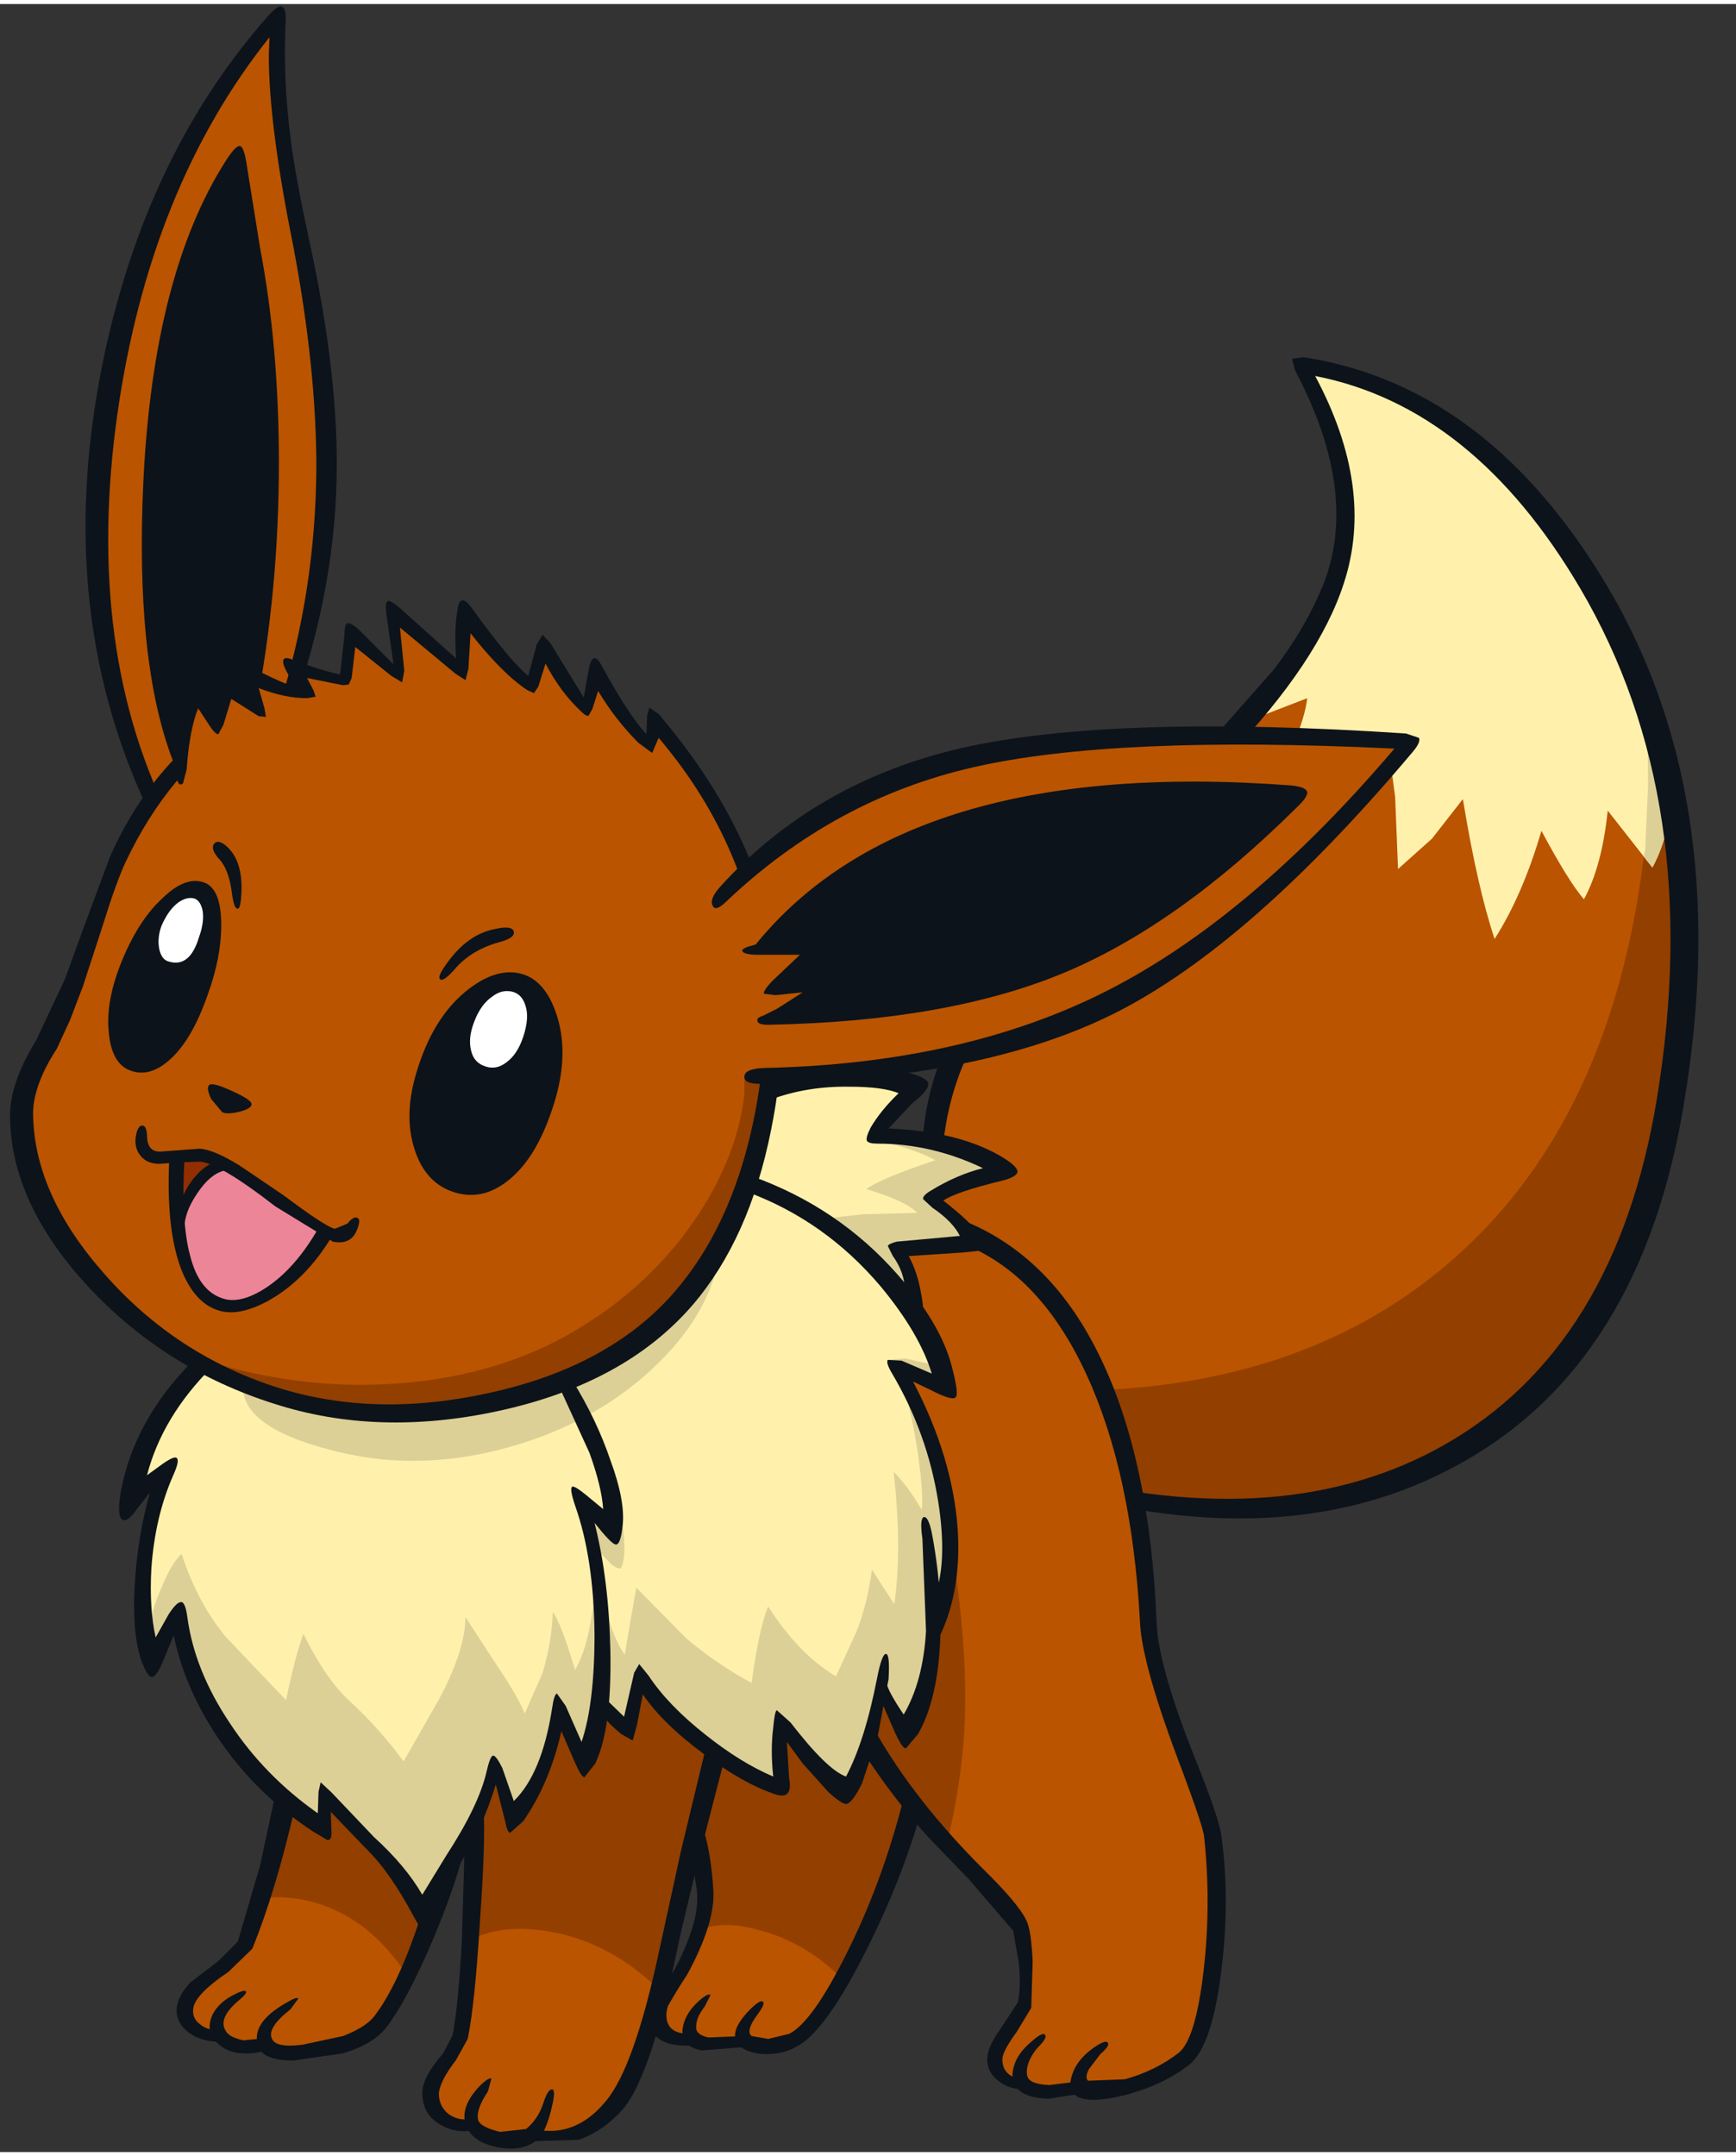 <?xml version='1.0' encoding='utf-8'?>
<svg xmlns="http://www.w3.org/2000/svg" version="1.1" width="120px" height="149px" viewBox="-0.7 -0.15 120.45 149.0"><rect x="-0.7" y="-0.15" width="120.45" height="149.0" fill="#333333" stroke="none"/><g><path fill="#ba5400" d="M107.15 36.45 Q112.8 43.65 114.45 51.15 118.7 71.0 111.95 86.8 108.9 93.95 103.7 98.15 99.7 101.4 93.65 103.35 90.15 104.5 84.1 104.2 78.5 103.95 74.5 102.8 71.3 101.9 68.7 98.65 66.2 95.45 65.0 91.1 63.95 87.15 64.0 82.2 64.05 78.1 64.7 75.4 65.4 72.45 67.3 69.55 69.05 66.95 72.25 63.75 L77.5 58.2 81.85 53.55 87.3 47.8 Q90.7 43.75 91.5 41.0 92.5 37.55 92.65 35.3 92.8 32.7 92.0 30.4 L90.75 27.05 89.6 25.15 Q94.7 25.75 99.4 28.85 103.05 31.25 107.15 36.45"/><path fill="#ba5400" d="M21.65 37.35 Q20.85 45.0 18.85 49.8 17.1 53.1 14.85 55.9 12.15 59.2 11.4 58.05 9.35 55.05 7.6 49.15 5.7 42.5 5.85 37.05 6.05 30.9 7.3 24.45 8.65 17.55 10.7 13.05 14.4 4.85 18.4 1.0 18.3 5.85 18.85 9.1 L21.25 22.1 Q22.45 29.1 21.65 37.35"/><path fill="#0d131a" d="M16.65 48.55 Q16.4 50.45 14.35 52.25 12.35 54.05 11.9 52.8 10.8 49.75 10.05 44.35 9.35 38.95 9.55 35.45 10.55 18.15 15.7 10.95 L16.3 14.35 Q16.6 16.3 16.85 17.1 L17.7 23.3 Q18.2 28.75 18.05 32.05 L17.45 41.15 16.65 48.55"/><path fill="#ba5400" d="M89.5 47.45 L90.55 47.15 Q90.8 47.25 90.55 48.15 89.85 51.1 88.45 53.55 91.7 52.45 94.85 50.4 96.05 49.65 96.2 50.8 96.85 55.95 96.7 59.0 98.75 57.25 100.4 54.7 L100.95 54.1 Q101.2 54.05 101.35 54.9 L102.1 59.35 Q102.65 62.2 103.1 63.5 104.35 61.45 105.7 56.95 L106.2 56.15 106.8 56.85 109.1 61.05 Q109.75 59.6 110.15 55.65 110.25 54.8 110.45 54.7 L111.2 55.25 113.75 58.85 Q114.1 58.15 114.25 56.45 L114.3 53.6 Q114.25 52.9 114.9 54.5 115.45 55.95 115.3 56.85 115.15 58.4 114.6 59.35 L113.9 60.3 113.0 59.35 111.2 57.05 Q110.8 60.05 110.1 61.6 L109.4 62.65 Q109.2 62.7 108.6 62.05 107.85 61.2 106.45 58.75 105.25 62.6 104.0 64.7 103.2 66.1 102.8 65.9 102.4 65.7 102.0 64.05 L100.45 56.8 Q99.3 58.35 97.05 59.95 96.2 60.55 95.95 60.4 95.7 60.25 95.7 59.25 95.7 56.2 95.15 51.5 L90.9 53.8 87.8 55.05 Q86.95 55.25 86.8 55.05 86.65 54.8 87.0 54.0 L89.35 48.75 Q86.25 50.75 84.65 51.05 L85.25 50.05 Q86.0 49.0 86.25 48.9 L89.5 47.45"/><path fill="#fff1ac" d="M87.15 49.1 L85.9 49.4 Q88.05 47.2 89.7 44.45 91.45 41.6 92.0 39.25 93.2 34.05 91.65 29.75 90.3 26.0 89.5 24.9 91.55 24.9 94.75 26.25 98.2 27.7 101.15 30.1 107.0 34.75 110.65 41.85 113.45 47.4 115.35 55.35 114.9 58.05 113.95 59.75 L110.85 55.8 Q110.45 59.65 109.2 61.95 108.15 60.75 106.25 57.2 104.95 61.65 103.0 64.7 101.8 61.1 100.8 55.0 L98.65 57.75 96.3 59.85 96.1 54.85 95.55 50.7 91.3 53.0 87.45 54.65 88.9 51.55 Q89.85 49.35 90.0 48.0 L87.15 49.1"/><path fill="#933f00" d="M115.2 56.1 Q117.1 68.7 114.65 78.7 112.1 89.25 107.1 95.1 100.6 102.7 89.15 104.05 L78.85 103.75 Q74.05 103.0 71.8 101.8 70.9 101.35 69.45 98.55 L68.2 95.85 Q87.7 97.35 99.5 87.45 111.05 77.8 113.35 59.0 L113.95 59.75 Q114.7 58.4 115.2 56.1"/><path fill="#dcd096" d="M115.2 56.1 Q114.7 58.4 113.95 59.75 L113.35 59.0 113.45 58.5 113.65 54.0 113.6 49.1 114.45 51.85 115.2 56.05 115.2 56.1"/><path fill="#0d131a" d="M89.15 25.25 L88.95 24.45 89.75 24.35 Q102.1 26.25 110.25 39.3 119.75 54.45 116.15 76.05 113.2 94.15 100.6 101.1 88.85 107.65 72.1 102.9 70.55 102.45 70.65 101.95 L72.25 101.85 Q88.45 106.05 99.5 99.8 111.4 93.05 114.25 75.85 117.65 55.2 108.95 40.4 101.55 27.8 90.55 25.65 94.7 33.4 92.55 40.0 90.8 45.45 84.55 52.0 L76.95 59.8 Q70.35 66.7 68.05 69.95 65.3 73.85 64.75 78.85 64.2 83.9 66.05 89.1 66.65 90.8 66.2 90.9 65.75 91.05 65.0 89.1 62.85 83.45 63.35 78.2 63.85 73.1 66.75 69.0 69.05 65.75 75.3 59.2 L83.1 51.2 87.65 46.05 Q89.85 43.2 91.1 40.15 93.65 33.75 89.15 25.25"/><path fill="#0d131a" d="M17.75 0.85 Q18.6 -0.15 18.9 0.05 19.2 0.2 19.1 1.45 18.95 5.1 19.45 9.1 19.8 11.85 20.8 16.45 22.85 25.9 22.65 33.0 22.45 40.75 19.6 48.8 19.15 50.1 18.7 50.0 18.3 49.85 18.7 48.5 21.2 40.55 21.25 32.0 21.25 25.1 19.65 16.65 17.95 8.25 17.95 3.4 L18.0 2.15 Q9.7 12.55 7.45 28.25 5.1 44.85 11.35 56.85 11.9 57.9 11.4 58.2 10.95 58.45 10.4 57.4 3.0 43.25 6.2 25.9 9.0 10.85 17.75 0.85"/><path fill="#0d131a" d="M14.95 10.75 Q15.65 9.65 15.95 9.7 16.25 9.75 16.45 11.2 L17.35 16.8 Q18.65 23.6 18.65 31.7 18.65 40.5 17.05 48.75 L16.3 48.95 15.95 48.7 Q17.55 40.75 17.55 32.0 17.6 23.8 16.25 17.0 L15.45 12.0 Q11.1 18.8 10.4 32.7 9.75 45.45 12.25 51.75 12.45 52.25 12.0 52.6 11.55 52.95 11.3 52.35 8.65 45.45 9.25 32.9 9.95 18.6 14.95 10.75"/><path fill="#fff1ac" d="M16.35 91.4 Q22.4 87.4 33.6 82.85 L51.45 76.15 Q57.0 73.2 62.8 74.85 L61.6 76.25 Q60.65 77.5 60.25 78.5 62.4 78.25 65.45 79.2 68.0 80.0 69.15 80.8 66.7 81.05 64.05 82.8 L65.35 84.0 66.85 85.9 Q66.05 85.75 64.4 85.9 L61.75 86.4 Q62.35 87.35 62.6 90.55 L63.7 92.75 65.1 95.9 63.45 95.15 Q62.45 94.7 61.7 94.6 62.3 95.45 63.4 98.65 64.6 102.1 65.0 104.35 65.35 106.65 65.0 109.15 64.7 111.4 64.05 112.1 64.25 116.7 62.15 119.9 L60.35 116.75 59.35 120.3 Q58.4 123.3 57.85 124.1 L55.95 122.1 53.55 119.35 Q53.15 120.9 53.5 123.35 50.95 122.9 47.9 120.4 45.65 118.6 43.75 116.25 L43.3 117.6 42.8 119.55 40.95 117.9 40.7 119.2 39.85 121.95 Q39.6 120.95 38.15 118.5 37.6 122.25 34.95 125.8 34.95 124.6 33.65 122.3 32.65 125.0 28.85 132.4 28.25 130.85 24.95 127.35 L21.8 124.15 21.9 126.55 Q18.5 124.65 15.4 120.45 12.05 115.9 11.65 111.85 L10.9 112.8 Q10.05 114.0 9.65 115.1 8.75 112.85 9.4 108.0 9.85 104.45 10.65 101.95 L9.7 102.35 Q8.85 102.65 8.35 103.15 8.5 100.25 11.6 96.25 14.05 93.05 16.35 91.4"/><path fill="#ba5400" d="M17.75 129.65 L19.0 124.55 21.85 126.45 21.95 124.3 Q22.9 124.9 25.25 127.65 27.65 130.4 28.15 131.5 28.65 132.6 29.4 131.9 29.0 133.65 26.9 138.0 26.25 139.4 25.4 140.15 24.55 140.95 23.0 141.5 19.85 142.7 17.85 141.5 L15.45 141.55 Q14.65 141.25 14.5 140.6 L12.9 140.4 Q12.5 140.15 12.25 139.45 11.75 138.25 13.1 137.15 L16.35 134.4 Q16.65 134.0 17.75 129.65"/><path fill="#ba5400" d="M40.95 117.9 L42.9 119.45 Q43.1 117.85 43.85 116.35 L46.4 118.95 49.0 121.2 47.15 128.8 44.65 138.95 Q42.8 145.6 40.5 147.05 39.5 147.75 38.4 147.85 L36.45 147.7 Q35.1 148.35 33.85 148.05 32.8 147.8 32.25 147.05 28.85 147.05 29.15 144.35 29.2 144.0 30.15 142.6 L31.3 140.85 31.8 136.4 32.35 125.95 Q32.95 124.0 33.65 122.3 L35.0 125.7 Q36.05 124.6 37.2 121.5 L38.2 118.6 38.9 119.75 39.85 121.95 40.95 117.9"/><path fill="#ba5400" d="M61.75 94.6 L65.0 95.9 Q64.45 93.4 62.6 90.5 62.7 88.5 61.65 86.3 62.25 86.0 64.2 85.85 L67.3 85.75 Q70.05 87.2 71.7 89.0 73.45 90.9 75.2 94.3 76.2 96.25 76.9 98.9 L78.15 104.2 78.75 109.35 Q79.05 113.15 79.4 114.85 80.1 118.2 83.25 125.9 L83.65 128.05 83.7 132.2 Q83.65 137.85 82.3 141.25 81.85 142.4 80.4 143.2 L77.95 144.25 74.6 144.45 70.4 144.25 Q69.45 144.1 68.85 143.5 L68.25 142.4 Q68.15 141.65 70.05 139.4 70.55 138.75 70.55 136.1 L70.4 134.15 Q70.1 132.85 69.3 132.1 L62.7 124.75 61.45 128.55 59.0 134.55 Q57.8 137.05 56.3 139.05 55.0 140.75 54.3 141.15 L50.95 141.25 Q49.1 141.85 47.55 141.2 L45.7 140.85 Q44.95 140.45 44.8 139.95 44.7 139.5 45.15 138.45 45.6 137.4 46.35 136.45 47.5 135.05 48.2 131.95 48.4 131.2 48.1 129.55 L47.35 126.75 48.0 124.55 48.9 121.25 Q52.35 123.35 53.5 123.7 L53.5 119.1 Q54.15 120.35 58.1 123.85 59.3 122.2 60.35 116.75 L62.25 119.95 Q62.85 119.05 63.45 116.45 64.05 113.85 64.1 111.75 65.05 110.5 65.1 107.3 65.15 104.6 64.65 102.25 63.95 99.05 61.75 94.6"/><path fill="#ba5400" d="M42.3 48.6 Q43.85 51.15 44.3 51.35 L44.6 49.7 46.9 52.3 Q49.5 55.6 50.8 59.2 54.3 68.8 52.45 77.0 50.0 88.2 43.35 92.6 39.0 95.5 33.7 96.8 L21.35 97.2 Q15.25 96.15 9.8 91.75 5.2 88.1 2.8 83.75 -0.7 77.3 1.7 73.7 L4.0 69.65 Q5.05 67.3 6.25 62.55 6.85 60.05 8.4 57.3 9.85 54.6 11.85 52.45 12.2 47.95 12.85 47.4 L14.45 49.95 15.15 47.25 17.15 48.75 16.6 46.45 Q18.65 47.6 20.6 47.6 L19.75 46.05 23.1 46.8 23.75 43.8 25.6 45.15 27.05 46.5 26.7 42.3 31.3 46.0 31.75 42.4 33.55 44.55 36.1 47.05 37.1 44.5 38.25 46.45 40.1 48.7 40.55 46.9 40.85 46.15 42.3 48.6"/><path fill="#933f00" d="M65.45 107.7 Q66.5 114.3 66.2 119.75 65.95 123.55 65.0 127.45 L61.75 123.6 Q60.0 121.35 59.6 120.4 L60.5 116.9 Q61.95 119.15 62.2 119.9 64.35 116.5 64.05 112.0 L65.45 107.7"/><path fill="#933f00" d="M48.85 120.9 Q51.85 122.85 53.45 123.45 53.2 122.05 53.35 118.7 53.75 119.75 55.55 121.55 L58.15 123.75 Q58.9 123.35 59.5 120.3 L60.7 121.9 62.7 124.85 Q61.45 129.2 57.75 136.85 55.25 134.35 52.15 133.5 49.4 132.7 47.75 133.5 48.15 132.75 48.1 130.65 48.1 128.5 47.7 126.55 L48.2 124.35 48.85 120.9"/><path fill="#933f00" d="M40.6 119.4 L40.7 117.7 43.05 119.65 Q43.05 118.7 43.8 115.8 44.1 116.65 48.95 121.15 L47.05 128.9 45.15 137.7 Q41.8 134.4 37.7 133.6 34.3 132.95 32.0 134.1 L32.25 126.3 Q32.6 125.9 33.55 121.85 L35.0 125.5 Q36.35 124.4 37.4 121.2 L38.15 118.25 38.8 119.55 40.1 121.8 Q40.45 121.2 40.6 119.4"/><path fill="#933f00" d="M17.35 131.25 Q18.2 129.2 19.0 124.25 L21.9 126.35 Q21.7 125.45 21.8 123.85 L24.0 126.3 26.5 128.95 27.7 130.8 29.05 132.85 Q28.4 135.0 27.55 136.6 25.25 133.1 22.05 131.85 19.75 130.95 17.35 131.25"/><path fill="#dcd096" d="M40.75 107.1 Q40.35 106.65 40.2 105.75 L39.75 103.85 41.55 105.15 41.7 103.95 Q41.7 102.75 41.85 102.7 42.5 104.5 42.6 106.3 42.7 107.75 42.4 108.3 42.3 108.5 41.75 108.1 L40.75 107.1"/><path fill="#dcd096" d="M41.2 114.8 Q41.15 119.3 40.1 121.7 L38.05 118.2 36.95 122.4 Q36.15 124.9 34.8 125.95 L33.65 122.5 32.6 125.05 31.15 128.0 Q29.2 130.9 28.8 131.85 L24.9 127.45 21.85 124.05 21.85 125.75 21.85 126.5 Q20.35 125.5 18.2 123.5 15.95 121.45 15.1 120.25 13.95 118.7 12.85 115.65 11.9 113.1 11.65 111.6 L10.6 113.3 Q9.95 114.35 9.85 114.9 9.65 114.3 9.75 112.25 9.85 111.15 10.55 109.6 11.2 108.0 11.9 107.35 13.0 110.75 15.0 113.15 L19.15 117.5 Q19.75 114.55 20.35 112.9 21.9 116.05 23.55 117.55 25.7 119.55 27.3 121.75 L29.7 117.55 Q31.55 114.15 31.6 111.75 L33.75 115.05 Q35.4 117.5 35.7 118.45 L36.95 115.6 Q37.6 113.4 37.65 111.4 38.2 112.05 39.2 115.4 40.5 113.2 40.65 108.0 41.25 111.05 41.2 114.8"/><path fill="#dcd096" d="M56.45 84.1 L59.15 83.8 62.95 83.7 Q62.1 82.85 59.4 82.05 60.45 81.3 64.2 80.05 62.75 79.25 60.2 78.7 L65.2 79.1 Q67.9 79.85 68.8 80.8 67.85 80.95 65.8 81.85 L64.0 82.7 65.25 83.95 Q66.6 85.3 66.95 85.95 L64.85 85.85 61.65 86.2 Q62.25 86.6 62.75 90.8 60.45 86.3 56.45 84.1"/><path fill="#dcd096" d="M61.35 110.85 Q61.9 106.95 61.3 101.65 62.4 102.8 63.25 104.3 63.4 103.35 63.0 100.5 62.55 97.5 61.95 95.6 63.35 97.75 64.15 100.25 L65.1 104.7 Q65.45 106.7 65.15 108.6 64.9 110.5 64.1 111.75 64.3 113.95 63.7 116.3 63.1 118.4 62.2 119.55 L61.0 117.9 60.3 117.1 Q59.55 122.6 58.15 123.8 55.1 121.7 53.45 119.25 53.3 123.15 53.45 123.75 51.4 122.85 48.3 120.55 44.8 118.0 43.7 116.25 43.05 117.7 43.05 119.4 L41.95 118.9 40.85 118.1 Q41.3 114.15 41.05 110.2 L41.65 112.25 Q42.1 113.6 42.65 114.35 L43.0 112.25 43.45 109.7 46.95 113.25 Q49.25 115.15 51.45 116.3 51.95 112.55 52.6 111.0 54.7 114.3 57.3 115.85 L58.7 112.8 Q59.45 110.95 59.8 108.45 L61.35 110.85"/><path fill="#dcd096" d="M60.85 93.9 L62.1 93.8 64.35 94.3 Q65.15 95.65 64.9 95.9 L62.8 95.05 Q60.75 94.2 60.85 93.9"/><path fill="#933f00" d="M33.7 96.8 L21.35 97.2 Q16.65 96.35 12.15 93.5 20.15 96.25 27.85 95.45 34.8 94.75 40.05 91.35 44.75 88.35 47.7 83.9 50.45 79.75 50.95 75.5 L50.95 74.65 50.95 74.25 52.9 74.3 52.45 77.0 Q50.0 88.2 43.35 92.6 39.0 95.5 33.7 96.8"/><path fill="#dcd096" d="M16.15 95.6 Q20.85 98.05 28.2 97.5 34.8 97.05 40.0 94.6 43.2 93.1 45.4 91.0 47.6 88.95 49.3 85.9 48.9 90.25 45.0 94.1 41.55 97.5 36.65 99.3 29.15 102.0 22.25 100.15 16.0 98.55 16.15 95.6"/><path fill="#0d131a" d="M12.7 93.95 L13.75 93.8 Q14.4 94.05 14.0 94.4 10.55 97.85 9.5 101.9 L10.6 101.1 Q11.4 100.55 11.55 100.7 11.8 100.85 11.3 101.95 10.05 104.8 9.8 108.4 9.65 111.15 10.1 113.15 L11.0 111.55 Q11.55 110.7 11.85 110.7 12.15 110.65 12.3 111.75 12.8 115.45 15.25 119.1 17.65 122.75 21.35 125.35 L21.4 123.85 21.55 123.2 22.3 123.9 25.25 127.0 Q27.45 129.0 28.6 131.0 L30.25 128.3 Q32.5 124.85 33.05 122.5 33.3 121.4 33.5 121.35 33.7 121.3 34.15 122.2 L34.95 124.5 Q36.9 122.6 37.6 118.1 37.75 117.05 37.95 117.05 L38.55 117.9 39.65 120.4 Q40.55 117.75 40.55 112.95 40.5 107.65 39.2 104.0 38.8 102.8 39.0 102.7 39.15 102.6 40.0 103.3 L41.15 104.25 Q41.05 102.7 40.2 100.35 L38.05 95.65 Q37.75 95.15 38.25 94.95 38.7 94.8 39.0 95.3 40.7 98.05 41.65 100.85 42.7 103.7 42.5 105.4 42.35 106.8 42.0 106.7 41.7 106.65 40.55 105.2 41.55 109.15 41.65 114.1 41.75 119.5 40.6 121.9 L39.85 122.85 Q39.65 122.85 39.2 121.85 L38.25 119.65 Q37.45 123.25 35.6 125.9 L34.7 126.7 Q34.5 126.7 34.35 125.9 L33.7 123.35 Q32.75 126.45 31.25 128.8 L30.25 130.7 29.35 132.6 Q28.95 133.5 28.65 133.4 28.45 133.35 28.0 132.5 26.35 129.4 24.7 127.8 L22.25 125.25 22.3 126.7 Q22.3 127.25 22.0 127.2 L21.0 126.6 Q17.2 124.1 14.65 120.45 12.15 116.85 11.35 113.0 L10.55 114.95 Q10.1 115.95 9.8 115.9 9.5 115.8 9.1 114.75 8.45 112.8 8.65 109.45 8.85 106.15 9.7 103.1 L8.8 104.25 Q8.1 105.25 7.75 104.95 7.4 104.65 7.7 102.95 8.65 98.0 12.7 93.95"/><path fill="#0d131a" d="M51.15 82.25 Q50.8 82.1 50.95 81.55 51.1 81.05 51.45 81.15 57.45 83.3 61.55 87.95 64.6 91.4 65.35 94.4 65.85 96.3 65.6 96.5 65.35 96.75 63.9 96.0 L62.65 95.4 Q65.4 100.65 65.75 105.65 66.05 110.35 64.15 113.75 64.0 114.0 64.15 110.35 65.05 107.9 64.4 103.75 63.65 99.0 61.2 94.85 60.75 94.1 60.9 93.9 L61.85 93.95 63.95 94.85 Q63.1 92.05 60.4 88.8 56.55 84.25 51.15 82.25"/><path fill="#0d131a" d="M63.4 104.8 Q63.75 104.75 64.0 106.15 64.75 110.25 64.5 113.95 64.25 117.65 63.0 119.85 L62.15 120.85 Q61.9 120.85 61.4 119.75 L60.35 117.35 Q60.25 117.2 60.5 116.6 60.7 116.0 60.8 116.3 60.95 116.95 62.0 118.5 63.35 116.2 63.55 112.7 L63.3 106.3 Q63.1 104.9 63.4 104.8"/><path fill="#0d131a" d="M60.8 114.3 Q61.05 114.4 60.95 116.05 L60.2 120.0 59.1 123.3 Q58.45 124.6 58.05 124.7 57.75 124.75 56.8 123.9 L55.0 121.9 53.9 120.4 54.05 122.9 Q54.35 124.5 53.0 124.0 50.8 123.25 48.15 121.25 45.3 119.15 43.9 117.1 L43.5 119.2 43.2 120.3 42.4 119.85 Q41.35 119.0 40.65 117.95 40.55 117.8 40.75 117.4 40.95 117.05 41.1 117.2 L42.6 118.65 43.3 115.6 43.65 115.0 44.3 115.8 Q45.65 117.85 48.25 119.9 50.7 121.85 52.95 122.8 52.75 120.95 52.95 119.4 53.05 118.25 53.2 118.2 L54.15 119.05 Q56.7 122.35 58.0 122.8 59.3 120.35 60.15 116.0 60.5 114.2 60.8 114.3"/><path fill="#0d131a" d="M52.5 75.5 L52.7 74.95 Q55.3 74.0 58.0 73.75 L62.2 73.95 Q63.6 74.3 63.7 74.7 63.8 75.15 62.6 76.1 L60.95 77.85 Q65.95 78.05 68.95 79.9 69.9 80.5 69.9 80.85 69.85 81.2 68.9 81.45 65.6 82.25 64.75 82.85 66.75 84.4 67.35 85.35 67.8 86.1 67.55 86.3 L66.1 86.45 62.35 86.7 Q62.95 87.8 63.2 89.25 63.5 90.75 63.25 91.6 63.2 91.9 62.05 89.9 62.3 88.15 61.25 86.7 L60.9 86.0 Q60.95 85.85 61.5 85.7 L65.9 85.3 Q65.4 84.3 64.0 83.35 L63.35 82.75 Q63.3 82.5 63.9 82.15 65.7 81.05 67.5 80.6 63.95 78.9 60.2 78.9 59.55 78.9 59.45 78.7 59.35 78.5 59.7 77.8 60.4 76.6 61.65 75.4 60.55 74.95 58.25 74.95 55.3 74.9 52.75 75.85 52.5 75.95 52.5 75.5"/><path fill="#0d131a" d="M18.4 124.05 Q18.45 123.85 19.1 124.35 L19.75 125.0 Q18.4 130.85 16.8 134.75 L15.15 136.35 Q12.7 138.0 12.7 139.0 12.65 139.6 13.2 140.0 13.75 140.45 14.55 140.35 14.8 140.35 14.8 140.8 14.85 141.2 14.6 141.2 13.3 141.2 12.45 140.6 11.55 139.95 11.55 139.0 11.6 138.0 12.55 137.05 L14.45 135.6 15.8 134.25 17.35 128.95 18.4 124.05"/><path fill="#0d131a" d="M15.4 138.0 Q16.25 137.55 16.35 137.7 16.5 137.8 15.9 138.3 14.35 139.6 15.0 140.5 15.25 140.9 16.2 141.1 L17.65 140.95 Q17.85 140.85 18.05 141.3 18.2 141.7 18.0 141.75 15.4 142.5 14.2 141.1 13.65 140.45 13.95 139.55 14.3 138.6 15.4 138.0"/><path fill="#0d131a" d="M19.45 138.95 Q17.85 140.2 18.15 140.95 18.4 141.65 20.3 141.4 L23.1 140.8 Q24.65 140.2 25.25 139.45 27.15 137.0 28.85 131.35 L31.7 127.1 Q31.0 130.2 29.3 134.2 27.6 138.2 26.15 140.15 25.25 141.35 23.1 142.0 L19.65 142.5 Q17.65 142.5 17.25 141.6 16.6 139.95 19.15 138.5 19.9 138.05 20.0 138.2 L19.45 138.95"/><path fill="#0d131a" d="M31.55 127.15 Q31.5 127.0 32.15 125.9 32.8 124.8 32.85 125.0 33.0 127.2 32.6 132.85 32.25 138.6 31.75 141.0 L30.95 142.45 Q29.8 143.95 29.75 144.8 29.75 145.65 30.4 146.2 31.1 146.7 31.95 146.55 32.2 146.5 32.25 146.9 32.35 147.3 32.1 147.35 30.85 147.55 29.85 146.95 28.65 146.25 28.6 144.85 28.55 143.7 30.05 142.0 L30.7 140.75 Q31.1 138.7 31.35 134.1 L31.55 127.15"/><path fill="#0d131a" d="M32.55 144.3 Q33.2 143.65 33.4 143.75 L33.15 144.65 Q32.25 146.0 32.5 146.7 32.75 147.15 34.0 147.45 L35.8 147.25 Q36.65 146.55 37.0 145.45 37.3 144.5 37.6 144.5 37.85 144.5 37.65 145.45 37.2 147.6 36.45 148.1 35.4 148.85 33.75 148.5 32.15 148.15 31.7 147.15 31.1 145.85 32.55 144.3"/><path fill="#0d131a" d="M48.25 120.9 L48.95 121.1 49.55 121.65 Q46.85 132.0 46.2 135.2 44.4 143.7 42.5 145.9 41.15 147.4 39.45 148.0 L36.1 148.1 Q35.75 148.0 36.0 147.65 36.25 147.25 36.55 147.3 39.3 147.8 41.35 145.3 43.3 142.95 45.0 135.05 L46.55 127.95 48.25 120.9"/><path fill="#0d131a" d="M47.3 128.4 Q47.2 128.1 47.6 126.95 47.95 125.85 48.05 126.25 48.65 128.15 48.8 130.75 48.9 133.0 47.0 136.5 L46.3 137.6 45.65 138.7 Q45.4 139.5 45.7 140.05 46.05 140.65 47.15 140.65 47.8 141.45 47.5 141.45 45.25 141.6 44.6 140.55 44.1 139.75 44.6 138.65 L46.15 136.1 Q47.9 132.75 47.65 130.7 L47.3 128.4"/><path fill="#0d131a" d="M47.7 138.45 Q48.4 137.8 48.6 137.95 L48.2 138.75 Q47.6 139.5 47.6 140.15 47.55 140.7 48.45 140.9 L50.95 140.8 51.25 141.1 51.15 141.55 48.0 141.8 Q46.6 141.55 46.65 140.4 46.75 139.35 47.7 138.45"/><path fill="#0d131a" d="M51.3 139.0 Q52.0 138.3 52.2 138.4 52.45 138.5 51.9 139.25 51.0 140.45 51.45 140.8 L52.6 141.0 54.05 140.65 Q55.65 139.85 58.0 135.15 60.5 130.2 62.0 124.3 62.1 123.85 62.65 124.55 63.2 125.2 63.1 125.6 61.7 130.4 59.15 135.35 56.4 140.7 54.45 141.6 53.5 142.1 52.25 142.05 51.05 141.95 50.6 141.45 49.75 140.6 51.3 139.0"/><path fill="#0d131a" d="M59.35 121.35 Q59.15 121.1 59.5 120.2 59.85 119.35 60.05 119.7 62.8 124.5 67.45 129.15 69.95 131.6 70.5 132.75 70.85 133.4 70.95 135.65 L70.85 138.85 69.85 140.5 Q68.9 141.8 68.85 142.35 68.8 143.55 70.15 143.8 70.65 144.5 70.35 144.5 69.25 144.5 68.5 143.85 67.75 143.25 67.8 142.3 67.85 141.5 68.75 140.25 L69.9 138.5 Q70.15 137.7 70.0 135.8 L69.6 133.5 66.5 129.9 63.7 127.0 Q61.4 124.45 59.35 121.35"/><path fill="#0d131a" d="M70.6 142.85 Q70.45 143.55 70.7 143.8 71.0 144.15 72.1 144.2 L74.15 143.95 74.55 144.3 74.6 144.75 72.05 145.15 Q70.5 145.1 69.95 144.5 69.35 143.85 69.65 142.9 69.9 142.0 70.85 141.2 71.65 140.5 71.8 140.7 72.0 140.9 71.35 141.55 70.8 142.15 70.6 142.85"/><path fill="#0d131a" d="M66.35 85.95 Q66.15 85.85 66.1 85.05 66.1 84.25 66.3 84.3 72.35 86.8 75.7 93.85 79.1 100.95 79.55 112.1 79.65 115.1 82.2 121.5 83.9 125.7 84.05 126.95 84.65 131.35 84.05 136.2 83.4 141.55 81.8 142.8 80.0 144.2 77.35 144.9 74.7 145.55 73.9 144.9 73.35 144.45 73.7 143.45 74.05 142.4 75.2 141.6 76.0 141.05 76.15 141.25 76.35 141.45 75.65 142.05 L74.85 143.1 Q74.55 143.7 74.8 143.9 L77.35 143.8 Q79.5 143.2 81.1 141.95 82.25 141.0 82.8 136.35 83.35 131.7 82.85 127.0 82.8 126.35 81.35 122.45 78.55 115.15 78.4 112.15 77.85 101.8 74.7 94.95 71.55 88.1 66.35 85.95"/><path fill="#0d131a" d="M17.25 47.3 L17.65 48.7 17.75 49.3 17.25 49.25 15.35 48.05 14.8 49.85 14.45 50.5 Q14.25 50.5 13.9 50.0 L13.05 48.7 Q12.45 50.15 12.25 52.95 L12.0 53.9 Q11.75 54.15 11.6 53.7 9.5 56.2 8.0 59.4 7.35 60.8 6.45 63.7 L5.05 68.0 4.15 70.35 3.25 72.3 Q1.5 75.0 1.6 77.05 1.75 82.55 6.6 88.0 11.5 93.55 18.5 95.8 25.25 97.95 33.2 96.2 41.5 94.4 46.0 89.3 50.0 84.75 51.55 77.45 52.9 71.1 51.95 65.35 50.6 57.35 45.0 50.75 L44.55 51.8 43.6 51.1 Q42.0 49.5 40.8 47.5 L40.4 48.75 40.15 49.2 Q40.0 49.3 39.6 48.9 38.2 47.6 37.15 45.6 L36.65 47.2 36.35 47.65 35.9 47.45 Q34.15 46.3 31.95 43.5 L31.8 45.95 31.6 46.75 30.9 46.3 27.05 43.1 27.35 46.1 27.2 46.9 26.45 46.45 23.95 44.45 23.7 46.6 23.5 47.05 23.1 47.1 20.6 46.6 21.05 47.45 21.2 47.9 20.6 48.0 Q19.05 48.0 17.25 47.3 M44.2 49.2 L44.35 48.65 45.0 49.1 Q51.55 56.8 53.05 65.0 54.2 71.05 52.8 77.95 51.3 85.5 47.35 90.1 42.65 95.55 33.85 97.45 25.5 99.25 18.35 96.95 10.75 94.55 5.4 88.8 0.05 83.0 0.0 77.05 -0.05 74.75 1.8 71.75 L3.8 67.5 5.35 63.25 6.95 58.95 Q8.75 54.95 11.45 52.15 11.5 49.3 12.45 47.05 12.85 46.05 13.3 47.0 L14.3 49.1 Q14.45 47.55 14.7 46.65 14.9 46.05 15.4 46.65 L16.65 48.15 16.15 46.5 Q16.0 45.85 16.15 45.75 L16.8 45.9 Q19.15 47.1 20.05 47.3 19.45 46.8 19.0 45.75 18.75 44.95 19.65 45.35 21.8 46.15 22.9 46.35 L23.2 43.6 Q23.2 42.9 23.4 42.8 23.6 42.75 24.1 43.15 L26.6 45.65 26.1 42.1 Q26.0 41.3 26.25 41.25 26.45 41.25 27.05 41.75 L30.95 45.25 Q30.8 43.15 31.05 41.85 31.2 40.65 32.0 41.7 34.7 45.45 35.95 46.45 L36.55 44.25 36.95 43.6 37.5 44.2 39.8 47.95 40.2 45.75 Q40.5 44.7 41.05 45.75 42.9 49.15 44.15 50.5 L44.2 49.2"/><path fill="#ba5400" d="M89.05 59.9 Q80.75 67.9 73.4 70.5 69.25 72.0 60.35 73.35 L51.1 74.35 Q50.1 74.25 48.85 69.05 47.55 63.8 48.5 62.65 50.35 60.3 53.05 58.25 56.15 55.85 59.6 54.4 68.0 50.95 77.6 50.6 84.1 50.35 97.05 51.15 92.55 56.55 89.05 59.9"/><path fill="#0d131a" d="M82.8 60.85 Q74.45 66.6 67.8 68.3 L58.9 69.95 53.4 70.35 Q52.15 70.3 51.8 68.3 51.45 66.3 52.3 65.15 53.8 63.05 57.2 60.75 61.5 57.75 66.45 56.35 72.25 54.7 79.6 54.35 L89.4 54.7 Q86.0 58.6 82.8 60.85"/><path fill="#ba5400" d="M50.85 65.45 L55.9 65.35 53.1 68.2 55.9 68.05 53.9 69.55 52.5 70.45 Q51.4 71.15 50.7 68.35 50.0 65.45 50.85 65.45"/><path fill="#ed8599" d="M11.65 84.6 Q11.75 83.55 12.5 82.35 13.35 80.95 14.6 80.3 L16.05 81.0 17.75 82.15 Q19.55 83.65 21.95 84.95 21.0 87.15 18.75 88.75 16.5 90.4 14.8 90.15 13.5 89.95 12.65 88.4 11.75 86.9 11.65 84.6"/><path fill="#922f00" d="M11.55 79.8 L13.2 79.7 14.85 80.25 Q13.7 80.6 12.7 82.05 11.95 83.15 11.5 84.5 11.35 83.95 11.35 82.5 L11.55 79.8"/><path fill="#0d131a" d="M96.85 50.45 L97.75 50.75 Q97.9 51.05 97.3 51.75 86.1 65.05 76.75 69.8 67.55 74.45 52.3 74.75 50.9 74.8 50.95 74.25 50.95 73.7 52.35 73.65 66.15 73.35 76.1 68.3 86.05 63.25 96.05 51.5 76.6 50.55 66.8 52.8 57.2 55.0 49.75 62.05 48.95 62.85 48.75 62.4 48.5 61.95 49.25 61.1 55.85 53.8 66.05 51.45 76.5 49.1 96.85 50.45"/><path fill="#0d131a" d="M55.75 64.75 Q57.55 64.8 56.2 65.9 54.85 67.15 53.7 67.85 L56.05 67.6 Q56.8 67.6 56.75 67.9 L56.1 68.7 Q55.25 69.35 53.05 70.4 L52.4 70.35 Q51.85 70.25 52.0 70.15 L53.2 69.55 55.0 68.4 53.1 68.6 52.3 68.5 Q52.25 68.3 52.85 67.65 L54.8 65.8 51.7 65.8 Q50.8 65.75 50.8 65.5 50.85 65.3 51.7 65.1 L55.75 64.75"/><path fill="#0d131a" d="M88.85 54.05 Q89.9 54.15 90.0 54.5 90.05 54.85 89.3 55.55 81.0 63.8 73.0 67.1 65.0 70.4 52.8 70.65 51.85 70.7 51.85 70.35 51.8 70.05 52.75 69.95 64.75 69.1 72.65 65.85 80.7 62.5 88.35 55.1 75.2 53.8 64.6 57.65 56.3 60.65 52.7 65.2 L51.6 65.25 Q62.15 52.05 88.85 54.05"/><path fill="#0d131a" d="M7.85 66.0 Q9.0 63.3 10.6 61.85 12.2 60.3 13.5 60.8 14.65 61.25 14.65 63.75 14.65 66.0 13.7 68.6 12.6 71.75 11.05 73.1 9.7 74.3 8.4 73.85 7.05 73.4 6.85 71.2 6.6 68.95 7.85 66.0"/><path fill="#0d131a" d="M35.15 67.05 Q37.1 67.35 37.95 70.05 38.85 72.9 37.6 76.55 36.45 80.0 34.5 81.5 32.65 82.95 30.6 82.2 28.75 81.5 28.05 79.25 27.3 76.9 28.2 73.95 29.3 70.25 31.6 68.35 33.5 66.8 35.15 67.05"/><path fill="#ffffff" d="M12.8 61.9 Q13.2 62.05 13.35 62.7 13.5 63.5 13.1 64.6 12.45 66.75 10.95 66.25 10.5 66.1 10.35 65.4 10.2 64.65 10.5 63.8 11.0 62.65 11.7 62.15 12.3 61.75 12.8 61.9"/><path fill="#0d131a" d="M14.45 59.1 Q13.9 58.45 14.15 58.1 14.45 57.75 15.05 58.3 16.15 59.3 16.05 61.5 16.0 62.6 15.8 62.6 15.55 62.65 15.4 61.6 15.2 59.85 14.45 59.1"/><path fill="#ffffff" d="M34.8 68.35 Q35.5 68.5 35.75 69.3 36.05 70.15 35.6 71.5 35.2 72.7 34.45 73.25 33.75 73.8 33.0 73.55 32.2 73.3 32.0 72.5 31.75 71.6 32.2 70.45 32.65 69.25 33.45 68.7 34.1 68.2 34.8 68.35"/><path fill="#0d131a" d="M33.7 64.0 Q34.85 63.75 34.95 64.2 35.05 64.65 33.85 64.95 31.95 65.5 30.85 66.8 30.05 67.7 29.85 67.5 29.6 67.35 30.3 66.4 31.75 64.35 33.7 64.0"/><path fill="#0d131a" d="M13.8 74.85 Q14.0 74.6 15.4 75.25 16.85 75.9 16.75 76.2 16.7 76.5 15.85 76.7 15.0 76.9 14.7 76.7 L13.95 75.8 Q13.6 75.05 13.8 74.85"/><path fill="#0d131a" d="M18.4 83.25 Q14.4 80.15 13.1 80.15 L11.7 80.2 10.35 80.3 Q9.55 80.3 9.1 79.8 8.55 79.2 8.75 78.25 8.9 77.6 9.2 77.65 9.45 77.65 9.5 78.3 9.5 79.5 10.45 79.45 L13.15 79.25 Q14.1 79.3 15.9 80.4 L19.0 82.5 Q22.0 84.75 22.55 84.8 L23.4 84.45 Q23.85 83.9 24.1 84.05 24.35 84.15 24.1 84.8 23.7 85.95 22.4 85.7 L18.4 83.25"/><path fill="#0d131a" d="M11.05 79.85 Q11.05 79.65 11.6 79.65 12.1 79.7 12.1 79.9 11.85 84.35 12.5 86.7 13.1 89.05 14.65 89.6 15.9 90.1 17.75 88.9 19.8 87.55 21.4 84.75 L22.0 84.85 Q22.45 85.1 22.35 85.3 20.55 88.3 18.0 89.75 15.85 90.95 14.4 90.45 12.75 89.9 11.85 87.55 10.8 84.75 11.05 79.85"/><path fill="#0d131a" d="M14.35 80.1 Q14.65 80.0 15.0 80.35 15.35 80.7 14.95 80.75 13.9 80.95 12.95 82.4 12.05 83.75 12.1 84.85 12.15 85.5 11.85 84.95 11.6 84.4 11.65 83.75 11.85 82.55 12.55 81.55 13.35 80.45 14.35 80.1"/></g></svg>
